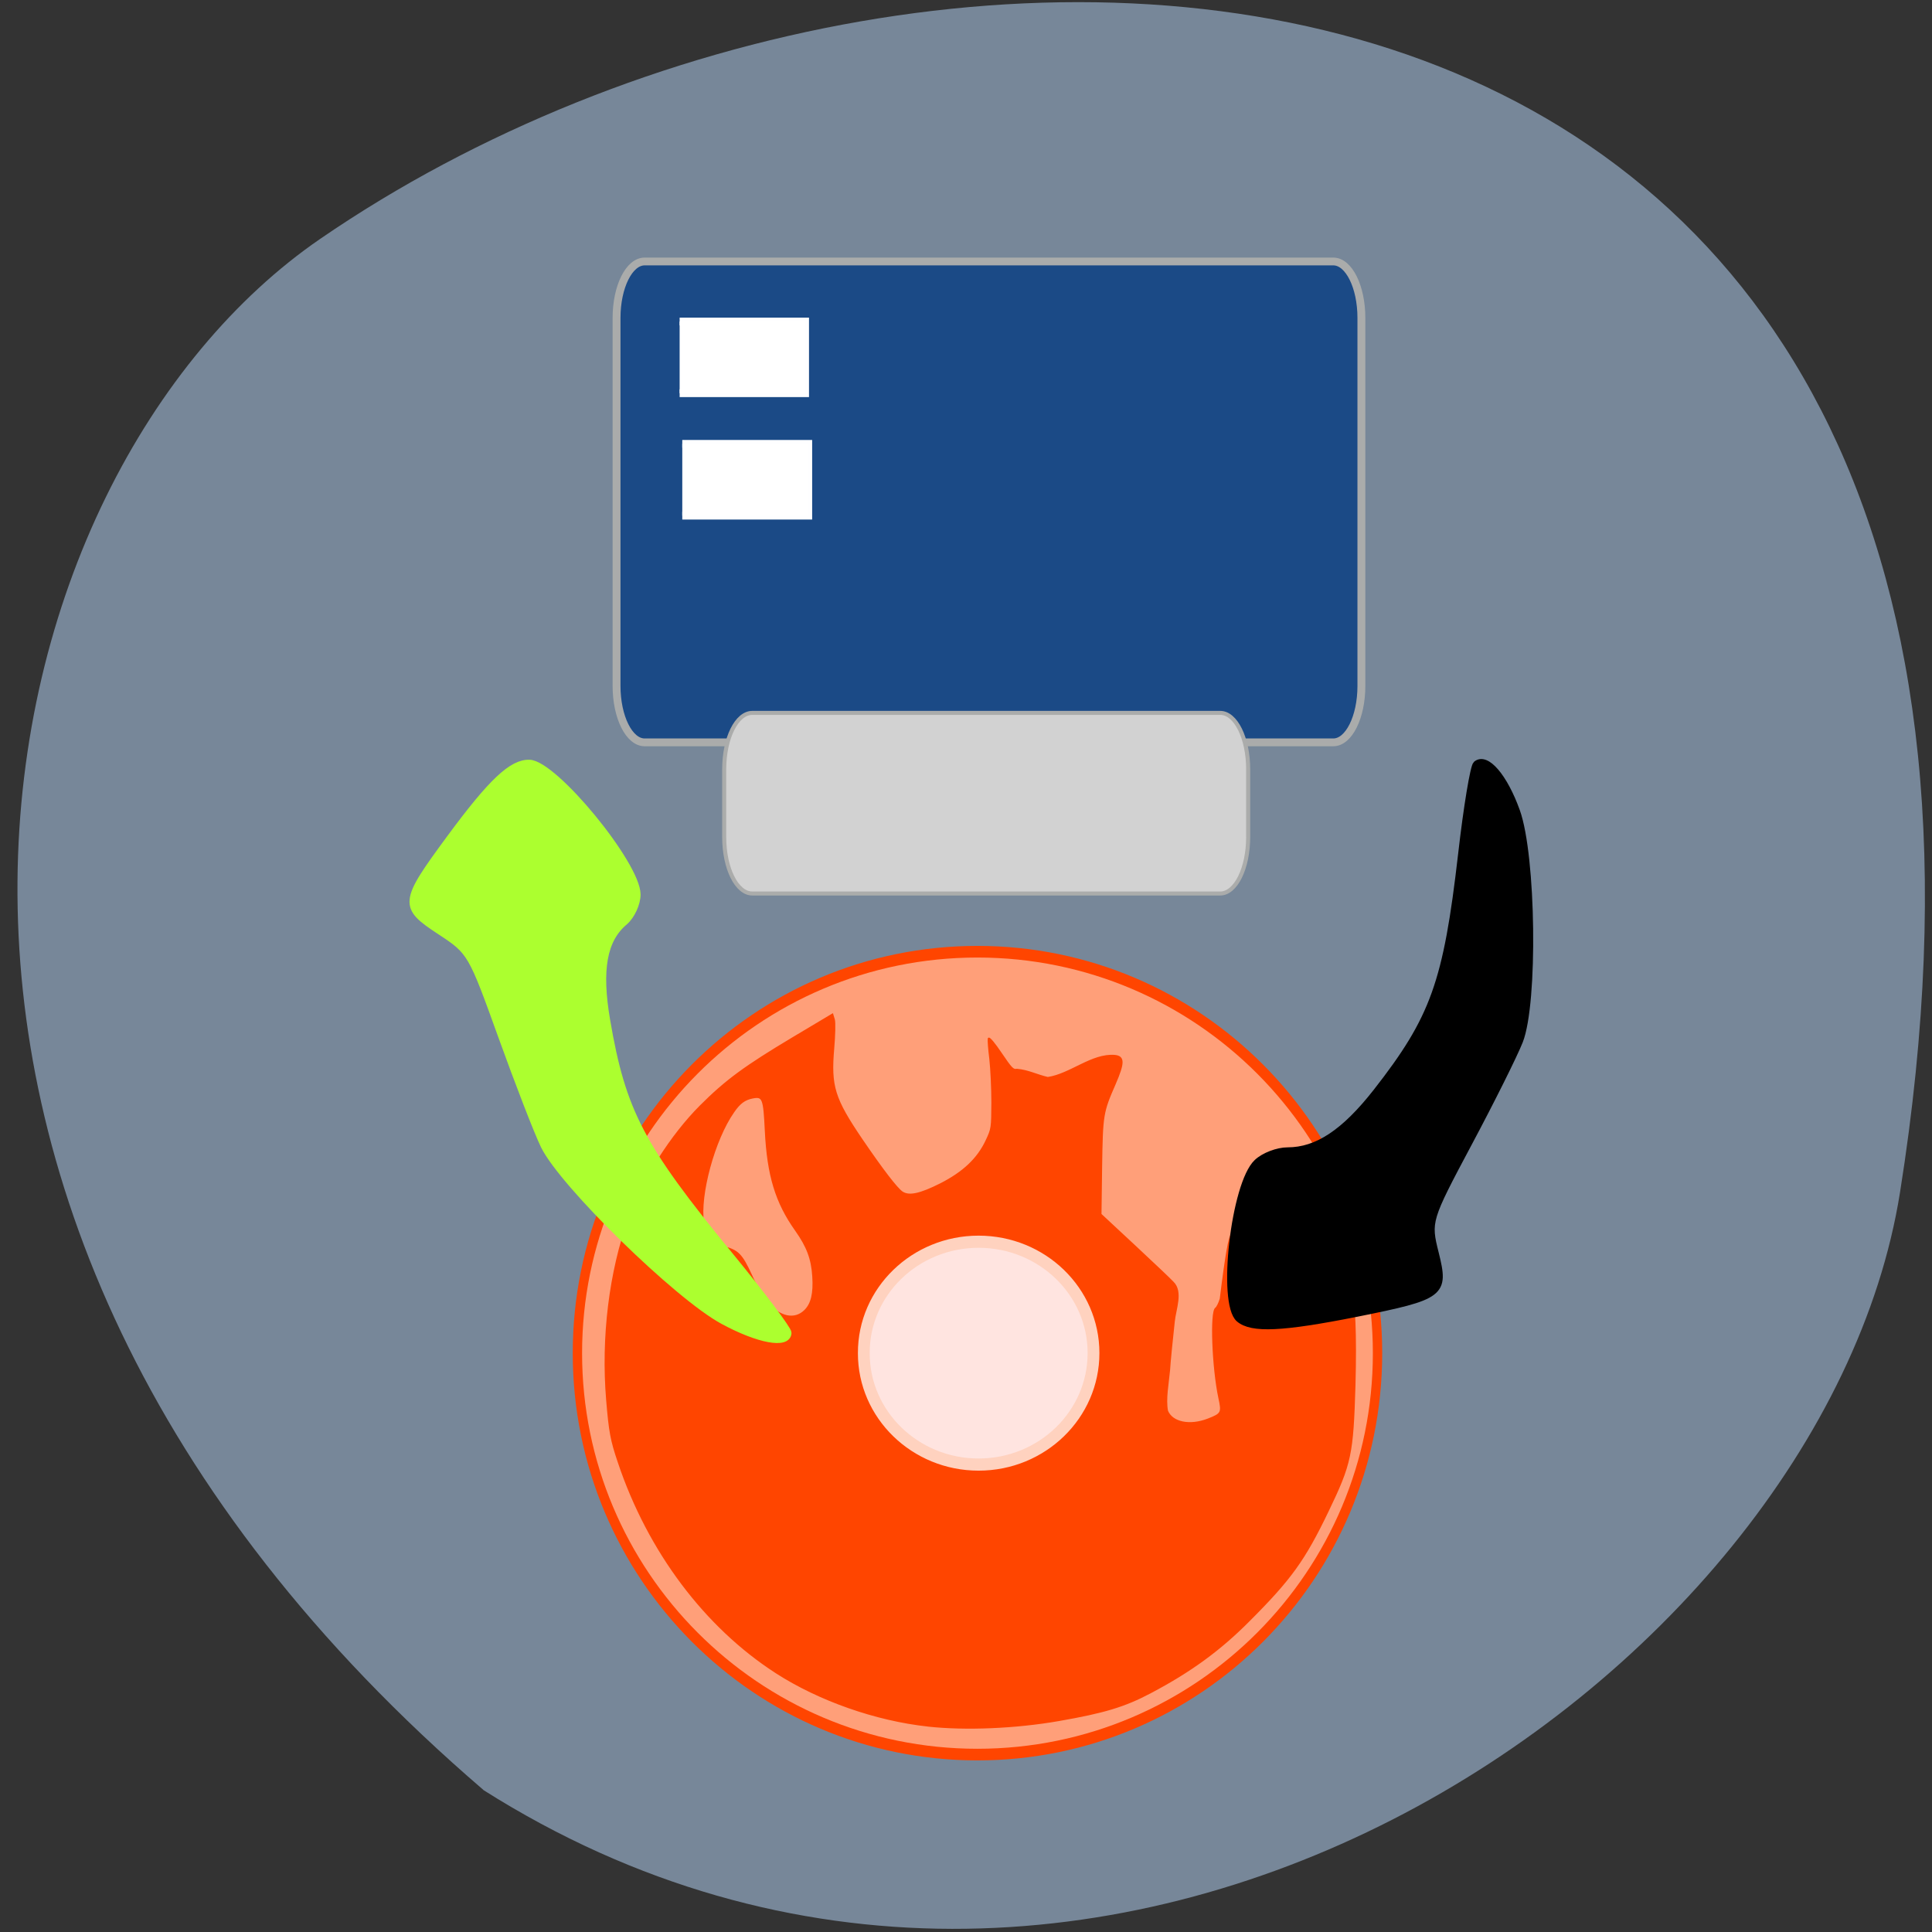<svg xmlns="http://www.w3.org/2000/svg" viewBox="0 0 48 48"><rect x="0" y="0" width="48" height="48" fill="#333333" stroke="none"/><path d="m 12.01 44.47 c -16.996 -14.59 -12.52 -32.723 -4.055 -38.535 c 15.531 -10.664 44.46 -9.06 39.25 23.691 c -1.93 12.13 -19.98 24.48 -35.2 14.844" fill="#778799"/><g stroke="#ff4500"><path d="m 173.01 191.21 c 0 19.06 -19.19 34.511 -42.85 34.511 c -23.662 0 -42.834 -15.456 -42.834 -34.511 c 0 -19.06 19.17 -34.511 42.834 -34.511 c 23.662 0 42.85 15.456 42.85 34.511" transform="matrix(0.232 0 0 0.289 -5.914 -21.641)" fill="#ff9f79"/><path d="m 145.39 258.48 c -7.695 -0.849 -16.07 -3.821 -22.409 -7.95 c -10.517 -6.864 -18.911 -18.16 -23.318 -31.468 c -1.119 -3.35 -1.329 -4.529 -1.726 -9.318 c -0.77 -9.389 0.42 -19.15 3.288 -27.22 c 2.099 -5.827 6.203 -12.384 10.563 -16.796 c 3.754 -3.798 6.552 -5.874 13.688 -10.191 l 5.783 -3.491 l 0.233 0.778 c 0.117 0.425 0.07 2.335 -0.093 4.246 c -0.49 5.732 0.07 7.572 4.221 13.753 c 3.055 4.529 5.13 7.265 5.946 7.832 c 1.026 0.684 2.658 0.33 5.713 -1.227 c 3.381 -1.746 5.503 -3.774 6.762 -6.487 c 0.839 -1.793 0.839 -1.911 0.863 -5.709 c 0 -2.123 -0.14 -5.072 -0.303 -6.534 c -0.187 -1.486 -0.28 -2.854 -0.233 -3.043 c 0.07 -0.189 0.886 0.802 1.819 2.217 c 1.516 2.265 1.772 2.548 2.355 2.43 c 1.656 0.142 2.938 0.849 4.57 1.227 c 3.358 -0.495 6.552 -3.586 9.91 -3.303 c 1.352 0.142 1.352 1.038 0 4.199 c -1.842 4.27 -1.889 4.576 -2.01 12.432 l -0.093 7.1 l 5.01 4.718 c 2.752 2.595 5.317 5.05 5.69 5.473 c 1.399 1.392 0.326 3.987 0.14 5.827 c -0.303 2.807 -0.63 6.086 -0.7 7.313 c -0.187 2.029 -0.63 4.293 -0.303 6.086 c 0.723 1.793 3.358 2.335 6.06 1.274 c 2.052 -0.802 2.145 -0.991 1.656 -3.232 c -0.956 -4.553 -1.259 -12.903 -0.49 -13.399 c 0.187 -0.118 0.513 -0.778 0.7 -1.439 c 1.726 -14.201 1.656 -7.478 2.472 -11.228 c 0.886 9.341 5.923 15.876 10.587 14.696 c 4.03 -1.014 5.713 -1.793 6.226 -2.854 c 0.466 -1.038 0.723 4.812 0.513 12.337 c -0.303 10.332 -0.583 11.724 -3.964 18.824 c -3.474 7.313 -5.48 10.143 -11.682 16.418 c -4.314 4.388 -8.628 7.572 -14.551 10.733 c -3.824 2.052 -6.856 2.972 -13.548 4.152 c -6.413 1.132 -13.781 1.439 -19.354 0.826 m 14.924 -42.484 c 10.283 -5.355 10.913 -21.301 1.516 -26.821 c -3.661 -2.17 -7.07 -2.807 -10.237 -1.934 c -7.229 1.982 -12.662 8.563 -12.219 14.79 c 0.35 4.647 3.614 10.686 6.926 12.715 c 4.78 1.746 9.7 3.468 14.01 1.25 m -33.07 -19.65 c 0.979 -0.991 1.352 -2.548 1.189 -5.095 c -0.163 -2.666 -0.863 -4.506 -2.542 -6.912 c -2.938 -4.175 -4.151 -8.233 -4.477 -14.885 c -0.233 -4.907 -0.373 -5.284 -1.959 -4.977 c -1.166 0.236 -1.912 0.778 -2.822 2.123 c -2.868 4.128 -5.107 12.479 -4.477 16.63 c 0.373 2.359 0.933 3.067 2.938 3.586 c 2.192 0.566 2.728 1.109 4.151 4.222 c 0.7 1.58 1.749 3.42 2.309 4.081 c 1.889 2.288 4.151 2.784 5.69 1.227" transform="matrix(0.168 0 0 0.166 -1.371 -0.034)" fill="#ff4500" stroke-width="0.271"/></g><path d="m 141.56 190.26 c 0 5.059 -4.354 9.173 -9.746 9.173 c -5.379 0 -9.746 -4.114 -9.732 -9.173 c -0.013 -5.059 4.354 -9.16 9.732 -9.16 c 5.392 0 9.746 4.101 9.746 9.16" transform="matrix(0.293 0 0 0.302 -14.309 -23.842)" fill="#ffe4e0" stroke="#ffd2bf"/><g transform="matrix(0.168 0 0 0.166 -1.371 -0.034)"><path d="m 191.42 197.6 c -2.728 -2.359 -0.723 -20.24 2.658 -23.424 c 1 -0.967 3.03 -1.746 4.5 -1.746 c 4.361 0 8.395 -2.689 13.13 -8.799 c 8.511 -11.02 10.4 -16.347 12.592 -35.573 c 0.793 -7.05 1.796 -13.12 2.192 -13.469 c 1.469 -1.25 4.127 1.887 5.946 7.03 c 2.378 6.699 2.658 28.685 0.443 34.393 c -0.793 2.052 -4.197 8.964 -7.555 15.333 c -6.02 11.441 -6.086 11.653 -4.897 16.442 c 1.492 6.06 1.026 6.416 -11.729 9.01 c -10.936 2.194 -15.413 2.406 -17.279 0.802" stroke="#000" stroke-width="1.013"/><path d="m 86.46 114.42 c 3.708 0.142 15.88 15.14 15.926 19.65 c 0 1.368 -0.839 3.208 -1.865 4.105 c -3.125 2.642 -3.917 7.171 -2.635 14.743 c 2.309 13.682 5.04 18.942 18.12 35.08 c 4.804 5.921 8.721 11.205 8.698 11.7 c -0.093 1.864 -4.361 1.062 -9.584 -1.793 c -6.786 -3.704 -23.715 -20.475 -26.49 -26.21 c -1 -2.076 -3.824 -9.483 -6.296 -16.418 c -4.43 -12.455 -4.547 -12.667 -9.02 -15.64 c -5.69 -3.774 -5.643 -4.317 1.469 -14.08 c 6.086 -8.351 9.117 -11.228 11.682 -11.134" fill="#acff2f" stroke="#acff2f" stroke-width="1.018"/><g stroke-opacity="0.996" stroke="#abacab"><path d="m 103.49 39.34 h 101.85 c 2.285 0 4.151 3.774 4.151 8.445 v 55.08 c 0 4.671 -1.865 8.445 -4.151 8.445 h -101.85 c -2.285 0 -4.151 -3.774 -4.151 -8.445 v -55.08 c 0 -4.671 1.865 -8.445 4.151 -8.445" fill="#1b4a86" stroke-width="1.166"/><path d="m 119.41 106.9 h 69.21 c 2.285 0 4.127 3.774 4.127 8.445 v 10.143 c 0 4.671 -1.842 8.445 -4.127 8.445 h -69.21 c -2.309 0 -4.151 -3.774 -4.151 -8.445 v -10.143 c 0 -4.671 1.842 -8.445 4.151 -8.445" fill="#d2d2d2" stroke-width="0.599"/></g></g><g stroke-opacity="0.996" fill="#fff" stroke="#fff"><path d="m 92.28 55.14 h 16.328 v 9.229 h -16.328" transform="matrix(0.191 0 0 0.193 -0.74 -2.654)"/><path d="m 109.06 66.63 h 18.631 v 10.757 h -18.631" transform="matrix(0.168 0 0 0.166 -1.371 -0.034)" stroke-width="1.153"/></g></svg>